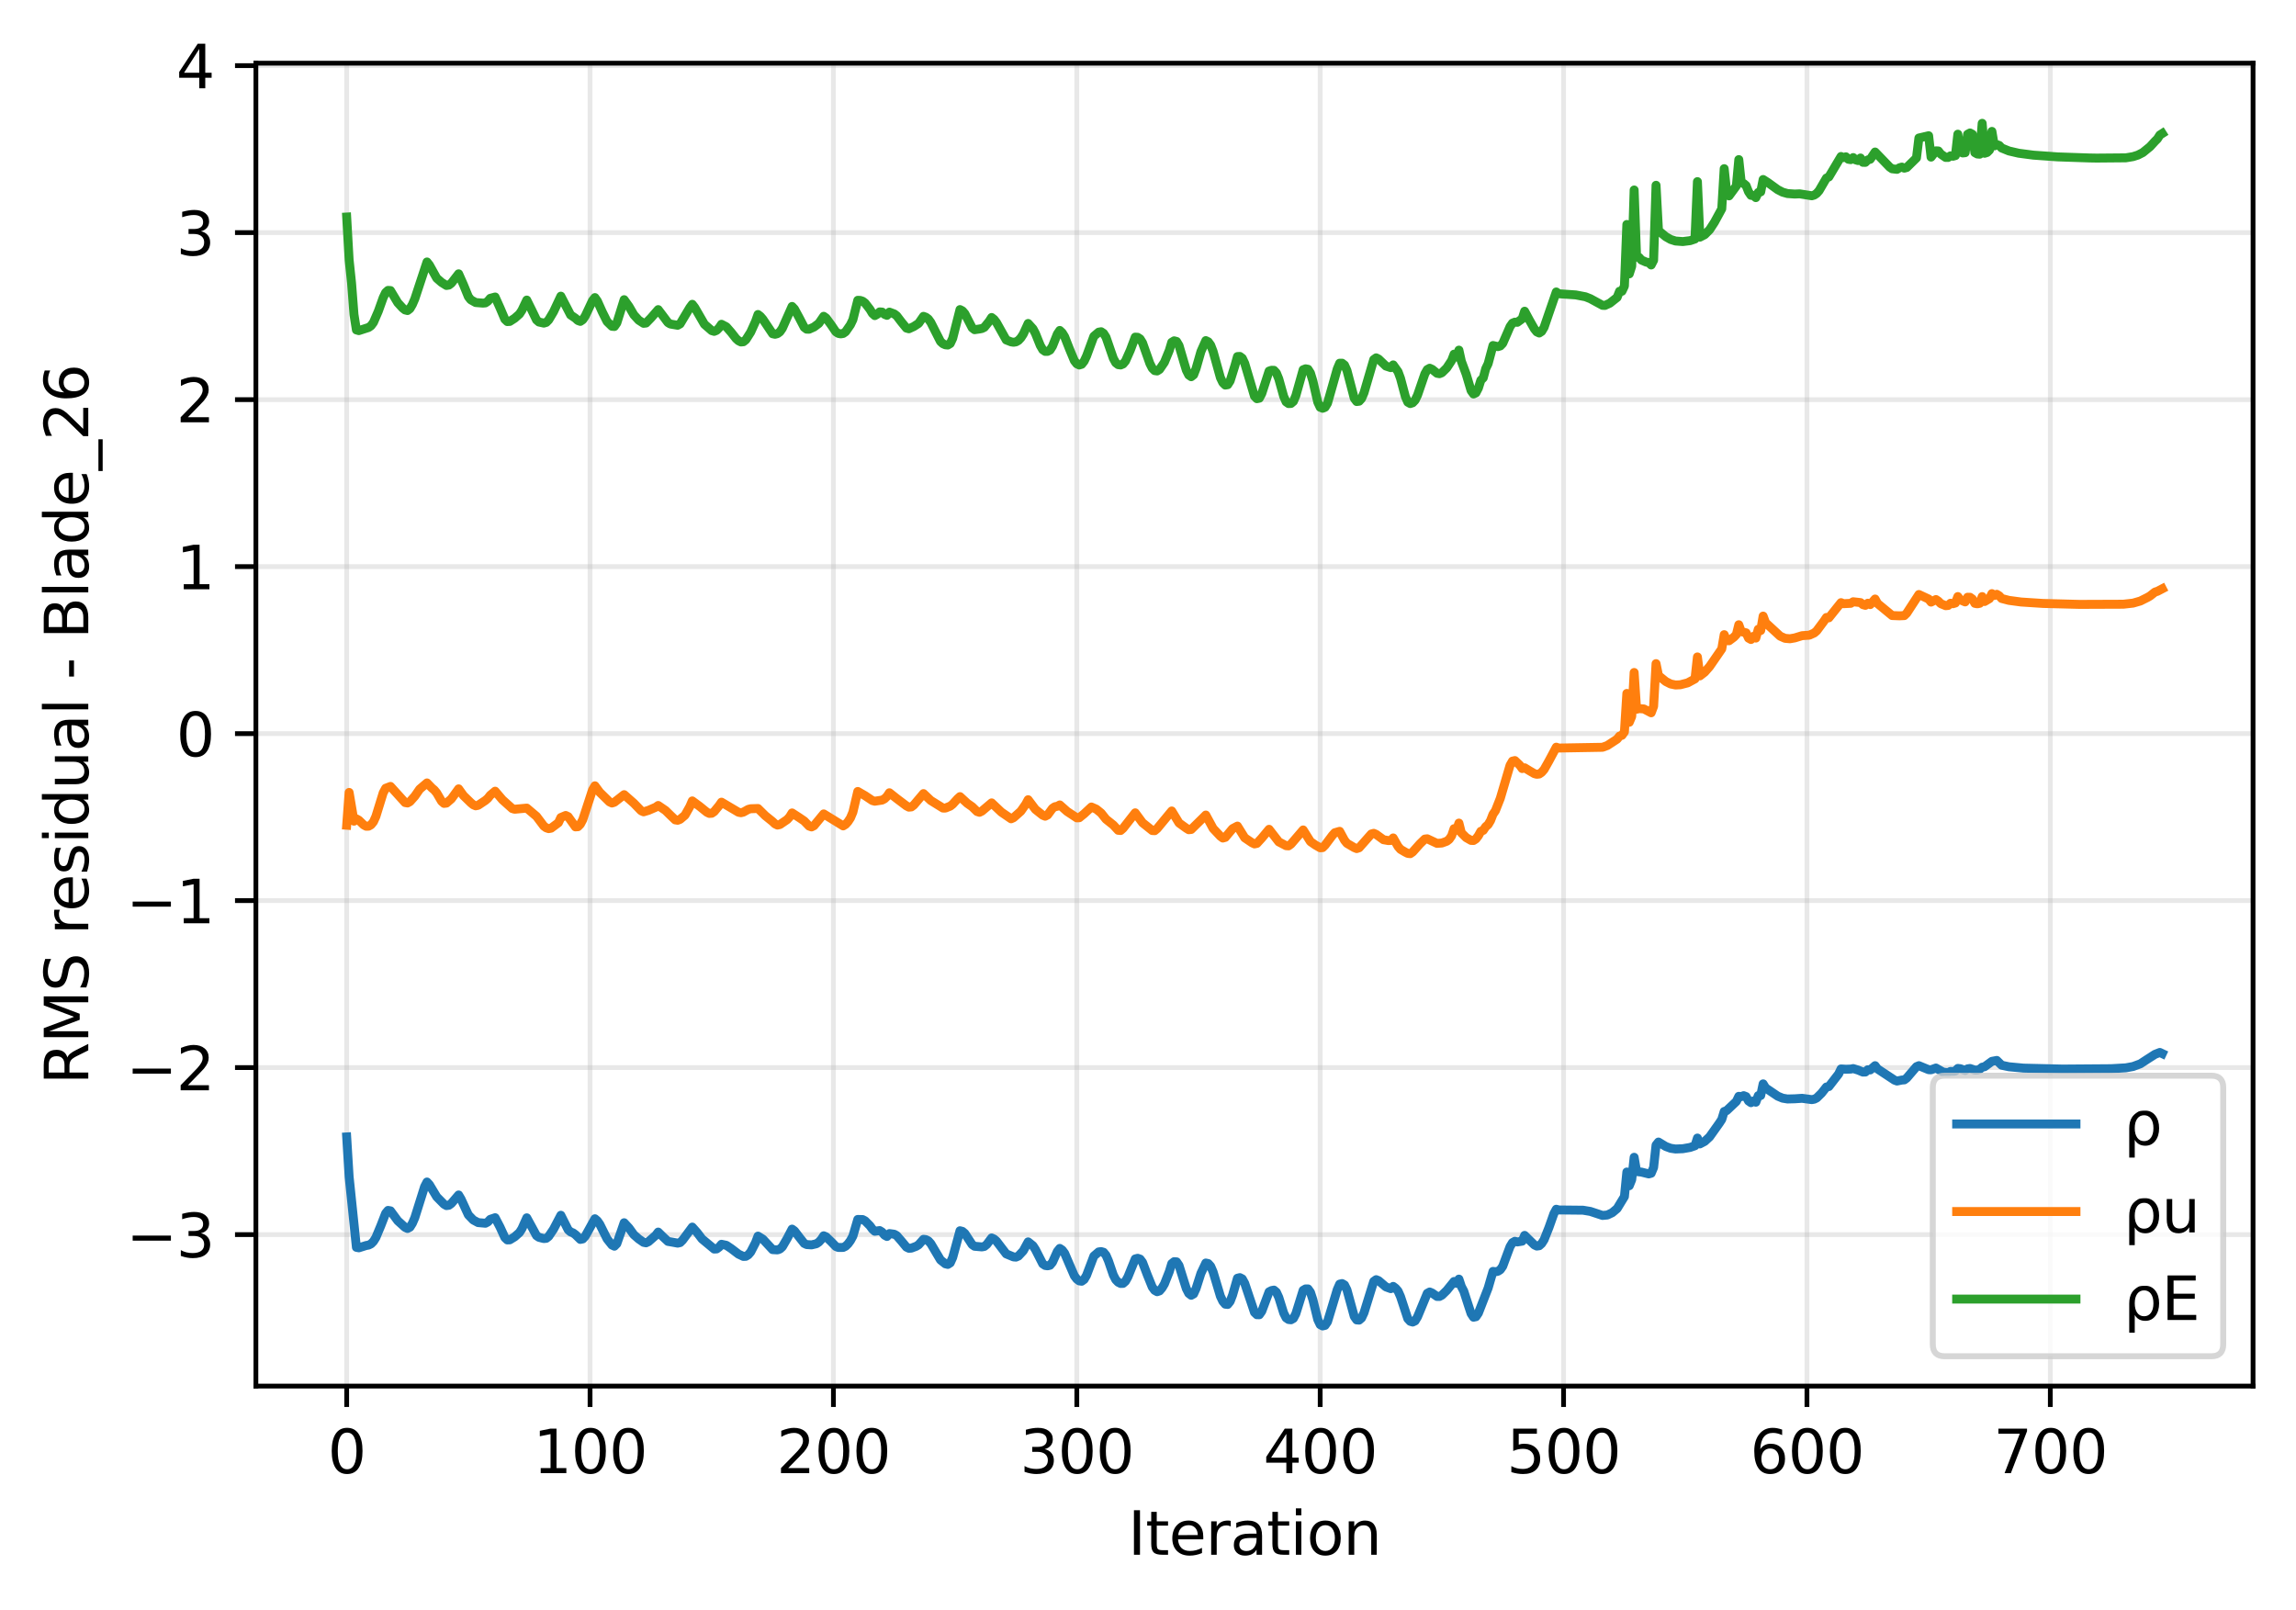 <?xml version="1.0" encoding="utf-8" standalone="no"?>
<!DOCTYPE svg PUBLIC "-//W3C//DTD SVG 1.1//EN"
  "http://www.w3.org/Graphics/SVG/1.1/DTD/svg11.dtd">
<svg xmlns:xlink="http://www.w3.org/1999/xlink" width="384.898pt" height="269.909pt" viewBox="0 0 384.898 269.909" xmlns="http://www.w3.org/2000/svg" version="1.1">
 <defs>
  <style type="text/css">*{stroke-linejoin: round; stroke-linecap: butt}</style>
 </defs>
 <g id="figure_1">
  <g id="patch_1">
   <path d="M 0 269.909 
L 384.898 269.909 
L 384.898 0 
L 0 0 
z
" style="fill: #ffffff"/>
  </g>
  <g id="axes_1">
   <g id="patch_2">
    <path d="M 42.898 232.353 
L 377.698 232.353 
L 377.698 10.593 
L 42.898 10.593 
z
" style="fill: #ffffff"/>
   </g>
   <g id="matplotlib.axis_1">
    <g id="xtick_1">
     <g id="line2d_1">
      <path d="M 58.117 232.353 
L 58.117 10.593 
" clip-path="url(#p8309061ed8)" style="fill: none; stroke: #b0b0b0; stroke-opacity: 0.3; stroke-width: 0.8; stroke-linecap: square"/>
     </g>
     <g id="line2d_2">
      <defs>
       <path id="m704b08dd67" d="M 0 0 
L 0 3.5 
" style="stroke: #000000; stroke-width: 0.8"/>
      </defs>
      <g>
       <use xlink:href="#m704b08dd67" x="58.117" y="232.353" style="stroke: #000000; stroke-width: 0.8"/>
      </g>
     </g>
     <g id="text_1">
      <!-- 0 -->
      <g transform="translate(54.935 246.952) scale(0.1 -0.1)">
       <defs>
        <path id="DejaVuSans-30" d="M 2034 4250 
Q 1547 4250 1301 3770 
Q 1056 3291 1056 2328 
Q 1056 1369 1301 889 
Q 1547 409 2034 409 
Q 2525 409 2770 889 
Q 3016 1369 3016 2328 
Q 3016 3291 2770 3770 
Q 2525 4250 2034 4250 
z
M 2034 4750 
Q 2819 4750 3233 4129 
Q 3647 3509 3647 2328 
Q 3647 1150 3233 529 
Q 2819 -91 2034 -91 
Q 1250 -91 836 529 
Q 422 1150 422 2328 
Q 422 3509 836 4129 
Q 1250 4750 2034 4750 
z
" transform="scale(0.016)"/>
       </defs>
       <use xlink:href="#DejaVuSans-30"/>
      </g>
     </g>
    </g>
    <g id="xtick_2">
     <g id="line2d_3">
      <path d="M 98.916 232.353 
L 98.916 10.593 
" clip-path="url(#p8309061ed8)" style="fill: none; stroke: #b0b0b0; stroke-opacity: 0.3; stroke-width: 0.8; stroke-linecap: square"/>
     </g>
     <g id="line2d_4">
      <g>
       <use xlink:href="#m704b08dd67" x="98.916" y="232.353" style="stroke: #000000; stroke-width: 0.8"/>
      </g>
     </g>
     <g id="text_2">
      <!-- 100 -->
      <g transform="translate(89.372 246.952) scale(0.1 -0.1)">
       <defs>
        <path id="DejaVuSans-31" d="M 794 531 
L 1825 531 
L 1825 4091 
L 703 3866 
L 703 4441 
L 1819 4666 
L 2450 4666 
L 2450 531 
L 3481 531 
L 3481 0 
L 794 0 
L 794 531 
z
" transform="scale(0.016)"/>
       </defs>
       <use xlink:href="#DejaVuSans-31"/>
       <use xlink:href="#DejaVuSans-30" transform="translate(63.623 0)"/>
       <use xlink:href="#DejaVuSans-30" transform="translate(127.246 0)"/>
      </g>
     </g>
    </g>
    <g id="xtick_3">
     <g id="line2d_5">
      <path d="M 139.715 232.353 
L 139.715 10.593 
" clip-path="url(#p8309061ed8)" style="fill: none; stroke: #b0b0b0; stroke-opacity: 0.3; stroke-width: 0.8; stroke-linecap: square"/>
     </g>
     <g id="line2d_6">
      <g>
       <use xlink:href="#m704b08dd67" x="139.715" y="232.353" style="stroke: #000000; stroke-width: 0.8"/>
      </g>
     </g>
     <g id="text_3">
      <!-- 200 -->
      <g transform="translate(130.172 246.952) scale(0.1 -0.1)">
       <defs>
        <path id="DejaVuSans-32" d="M 1228 531 
L 3431 531 
L 3431 0 
L 469 0 
L 469 531 
Q 828 903 1448 1529 
Q 2069 2156 2228 2338 
Q 2531 2678 2651 2914 
Q 2772 3150 2772 3378 
Q 2772 3750 2511 3984 
Q 2250 4219 1831 4219 
Q 1534 4219 1204 4116 
Q 875 4013 500 3803 
L 500 4441 
Q 881 4594 1212 4672 
Q 1544 4750 1819 4750 
Q 2544 4750 2975 4387 
Q 3406 4025 3406 3419 
Q 3406 3131 3298 2873 
Q 3191 2616 2906 2266 
Q 2828 2175 2409 1742 
Q 1991 1309 1228 531 
z
" transform="scale(0.016)"/>
       </defs>
       <use xlink:href="#DejaVuSans-32"/>
       <use xlink:href="#DejaVuSans-30" transform="translate(63.623 0)"/>
       <use xlink:href="#DejaVuSans-30" transform="translate(127.246 0)"/>
      </g>
     </g>
    </g>
    <g id="xtick_4">
     <g id="line2d_7">
      <path d="M 180.515 232.353 
L 180.515 10.593 
" clip-path="url(#p8309061ed8)" style="fill: none; stroke: #b0b0b0; stroke-opacity: 0.3; stroke-width: 0.8; stroke-linecap: square"/>
     </g>
     <g id="line2d_8">
      <g>
       <use xlink:href="#m704b08dd67" x="180.515" y="232.353" style="stroke: #000000; stroke-width: 0.8"/>
      </g>
     </g>
     <g id="text_4">
      <!-- 300 -->
      <g transform="translate(170.971 246.952) scale(0.1 -0.1)">
       <defs>
        <path id="DejaVuSans-33" d="M 2597 2516 
Q 3050 2419 3304 2112 
Q 3559 1806 3559 1356 
Q 3559 666 3084 287 
Q 2609 -91 1734 -91 
Q 1441 -91 1130 -33 
Q 819 25 488 141 
L 488 750 
Q 750 597 1062 519 
Q 1375 441 1716 441 
Q 2309 441 2620 675 
Q 2931 909 2931 1356 
Q 2931 1769 2642 2001 
Q 2353 2234 1838 2234 
L 1294 2234 
L 1294 2753 
L 1863 2753 
Q 2328 2753 2575 2939 
Q 2822 3125 2822 3475 
Q 2822 3834 2567 4026 
Q 2313 4219 1838 4219 
Q 1578 4219 1281 4162 
Q 984 4106 628 3988 
L 628 4550 
Q 988 4650 1302 4700 
Q 1616 4750 1894 4750 
Q 2613 4750 3031 4423 
Q 3450 4097 3450 3541 
Q 3450 3153 3228 2886 
Q 3006 2619 2597 2516 
z
" transform="scale(0.016)"/>
       </defs>
       <use xlink:href="#DejaVuSans-33"/>
       <use xlink:href="#DejaVuSans-30" transform="translate(63.623 0)"/>
       <use xlink:href="#DejaVuSans-30" transform="translate(127.246 0)"/>
      </g>
     </g>
    </g>
    <g id="xtick_5">
     <g id="line2d_9">
      <path d="M 221.314 232.353 
L 221.314 10.593 
" clip-path="url(#p8309061ed8)" style="fill: none; stroke: #b0b0b0; stroke-opacity: 0.3; stroke-width: 0.8; stroke-linecap: square"/>
     </g>
     <g id="line2d_10">
      <g>
       <use xlink:href="#m704b08dd67" x="221.314" y="232.353" style="stroke: #000000; stroke-width: 0.8"/>
      </g>
     </g>
     <g id="text_5">
      <!-- 400 -->
      <g transform="translate(211.771 246.952) scale(0.1 -0.1)">
       <defs>
        <path id="DejaVuSans-34" d="M 2419 4116 
L 825 1625 
L 2419 1625 
L 2419 4116 
z
M 2253 4666 
L 3047 4666 
L 3047 1625 
L 3713 1625 
L 3713 1100 
L 3047 1100 
L 3047 0 
L 2419 0 
L 2419 1100 
L 313 1100 
L 313 1709 
L 2253 4666 
z
" transform="scale(0.016)"/>
       </defs>
       <use xlink:href="#DejaVuSans-34"/>
       <use xlink:href="#DejaVuSans-30" transform="translate(63.623 0)"/>
       <use xlink:href="#DejaVuSans-30" transform="translate(127.246 0)"/>
      </g>
     </g>
    </g>
    <g id="xtick_6">
     <g id="line2d_11">
      <path d="M 262.114 232.353 
L 262.114 10.593 
" clip-path="url(#p8309061ed8)" style="fill: none; stroke: #b0b0b0; stroke-opacity: 0.3; stroke-width: 0.8; stroke-linecap: square"/>
     </g>
     <g id="line2d_12">
      <g>
       <use xlink:href="#m704b08dd67" x="262.114" y="232.353" style="stroke: #000000; stroke-width: 0.8"/>
      </g>
     </g>
     <g id="text_6">
      <!-- 500 -->
      <g transform="translate(252.57 246.952) scale(0.1 -0.1)">
       <defs>
        <path id="DejaVuSans-35" d="M 691 4666 
L 3169 4666 
L 3169 4134 
L 1269 4134 
L 1269 2991 
Q 1406 3038 1543 3061 
Q 1681 3084 1819 3084 
Q 2600 3084 3056 2656 
Q 3513 2228 3513 1497 
Q 3513 744 3044 326 
Q 2575 -91 1722 -91 
Q 1428 -91 1123 -41 
Q 819 9 494 109 
L 494 744 
Q 775 591 1075 516 
Q 1375 441 1709 441 
Q 2250 441 2565 725 
Q 2881 1009 2881 1497 
Q 2881 1984 2565 2268 
Q 2250 2553 1709 2553 
Q 1456 2553 1204 2497 
Q 953 2441 691 2322 
L 691 4666 
z
" transform="scale(0.016)"/>
       </defs>
       <use xlink:href="#DejaVuSans-35"/>
       <use xlink:href="#DejaVuSans-30" transform="translate(63.623 0)"/>
       <use xlink:href="#DejaVuSans-30" transform="translate(127.246 0)"/>
      </g>
     </g>
    </g>
    <g id="xtick_7">
     <g id="line2d_13">
      <path d="M 302.913 232.353 
L 302.913 10.593 
" clip-path="url(#p8309061ed8)" style="fill: none; stroke: #b0b0b0; stroke-opacity: 0.3; stroke-width: 0.8; stroke-linecap: square"/>
     </g>
     <g id="line2d_14">
      <g>
       <use xlink:href="#m704b08dd67" x="302.913" y="232.353" style="stroke: #000000; stroke-width: 0.8"/>
      </g>
     </g>
     <g id="text_7">
      <!-- 600 -->
      <g transform="translate(293.369 246.952) scale(0.1 -0.1)">
       <defs>
        <path id="DejaVuSans-36" d="M 2113 2584 
Q 1688 2584 1439 2293 
Q 1191 2003 1191 1497 
Q 1191 994 1439 701 
Q 1688 409 2113 409 
Q 2538 409 2786 701 
Q 3034 994 3034 1497 
Q 3034 2003 2786 2293 
Q 2538 2584 2113 2584 
z
M 3366 4563 
L 3366 3988 
Q 3128 4100 2886 4159 
Q 2644 4219 2406 4219 
Q 1781 4219 1451 3797 
Q 1122 3375 1075 2522 
Q 1259 2794 1537 2939 
Q 1816 3084 2150 3084 
Q 2853 3084 3261 2657 
Q 3669 2231 3669 1497 
Q 3669 778 3244 343 
Q 2819 -91 2113 -91 
Q 1303 -91 875 529 
Q 447 1150 447 2328 
Q 447 3434 972 4092 
Q 1497 4750 2381 4750 
Q 2619 4750 2861 4703 
Q 3103 4656 3366 4563 
z
" transform="scale(0.016)"/>
       </defs>
       <use xlink:href="#DejaVuSans-36"/>
       <use xlink:href="#DejaVuSans-30" transform="translate(63.623 0)"/>
       <use xlink:href="#DejaVuSans-30" transform="translate(127.246 0)"/>
      </g>
     </g>
    </g>
    <g id="xtick_8">
     <g id="line2d_15">
      <path d="M 343.713 232.353 
L 343.713 10.593 
" clip-path="url(#p8309061ed8)" style="fill: none; stroke: #b0b0b0; stroke-opacity: 0.3; stroke-width: 0.8; stroke-linecap: square"/>
     </g>
     <g id="line2d_16">
      <g>
       <use xlink:href="#m704b08dd67" x="343.713" y="232.353" style="stroke: #000000; stroke-width: 0.8"/>
      </g>
     </g>
     <g id="text_8">
      <!-- 700 -->
      <g transform="translate(334.169 246.952) scale(0.1 -0.1)">
       <defs>
        <path id="DejaVuSans-37" d="M 525 4666 
L 3525 4666 
L 3525 4397 
L 1831 0 
L 1172 0 
L 2766 4134 
L 525 4134 
L 525 4666 
z
" transform="scale(0.016)"/>
       </defs>
       <use xlink:href="#DejaVuSans-37"/>
       <use xlink:href="#DejaVuSans-30" transform="translate(63.623 0)"/>
       <use xlink:href="#DejaVuSans-30" transform="translate(127.246 0)"/>
      </g>
     </g>
    </g>
    <g id="text_9">
     <!-- Iteration -->
     <g transform="translate(189.09 260.63) scale(0.1 -0.1)">
      <defs>
       <path id="DejaVuSans-49" d="M 628 4666 
L 1259 4666 
L 1259 0 
L 628 0 
L 628 4666 
z
" transform="scale(0.016)"/>
       <path id="DejaVuSans-74" d="M 1172 4494 
L 1172 3500 
L 2356 3500 
L 2356 3053 
L 1172 3053 
L 1172 1153 
Q 1172 725 1289 603 
Q 1406 481 1766 481 
L 2356 481 
L 2356 0 
L 1766 0 
Q 1100 0 847 248 
Q 594 497 594 1153 
L 594 3053 
L 172 3053 
L 172 3500 
L 594 3500 
L 594 4494 
L 1172 4494 
z
" transform="scale(0.016)"/>
       <path id="DejaVuSans-65" d="M 3597 1894 
L 3597 1613 
L 953 1613 
Q 991 1019 1311 708 
Q 1631 397 2203 397 
Q 2534 397 2845 478 
Q 3156 559 3463 722 
L 3463 178 
Q 3153 47 2828 -22 
Q 2503 -91 2169 -91 
Q 1331 -91 842 396 
Q 353 884 353 1716 
Q 353 2575 817 3079 
Q 1281 3584 2069 3584 
Q 2775 3584 3186 3129 
Q 3597 2675 3597 1894 
z
M 3022 2063 
Q 3016 2534 2758 2815 
Q 2500 3097 2075 3097 
Q 1594 3097 1305 2825 
Q 1016 2553 972 2059 
L 3022 2063 
z
" transform="scale(0.016)"/>
       <path id="DejaVuSans-72" d="M 2631 2963 
Q 2534 3019 2420 3045 
Q 2306 3072 2169 3072 
Q 1681 3072 1420 2755 
Q 1159 2438 1159 1844 
L 1159 0 
L 581 0 
L 581 3500 
L 1159 3500 
L 1159 2956 
Q 1341 3275 1631 3429 
Q 1922 3584 2338 3584 
Q 2397 3584 2469 3576 
Q 2541 3569 2628 3553 
L 2631 2963 
z
" transform="scale(0.016)"/>
       <path id="DejaVuSans-61" d="M 2194 1759 
Q 1497 1759 1228 1600 
Q 959 1441 959 1056 
Q 959 750 1161 570 
Q 1363 391 1709 391 
Q 2188 391 2477 730 
Q 2766 1069 2766 1631 
L 2766 1759 
L 2194 1759 
z
M 3341 1997 
L 3341 0 
L 2766 0 
L 2766 531 
Q 2569 213 2275 61 
Q 1981 -91 1556 -91 
Q 1019 -91 701 211 
Q 384 513 384 1019 
Q 384 1609 779 1909 
Q 1175 2209 1959 2209 
L 2766 2209 
L 2766 2266 
Q 2766 2663 2505 2880 
Q 2244 3097 1772 3097 
Q 1472 3097 1187 3025 
Q 903 2953 641 2809 
L 641 3341 
Q 956 3463 1253 3523 
Q 1550 3584 1831 3584 
Q 2591 3584 2966 3190 
Q 3341 2797 3341 1997 
z
" transform="scale(0.016)"/>
       <path id="DejaVuSans-69" d="M 603 3500 
L 1178 3500 
L 1178 0 
L 603 0 
L 603 3500 
z
M 603 4863 
L 1178 4863 
L 1178 4134 
L 603 4134 
L 603 4863 
z
" transform="scale(0.016)"/>
       <path id="DejaVuSans-6f" d="M 1959 3097 
Q 1497 3097 1228 2736 
Q 959 2375 959 1747 
Q 959 1119 1226 758 
Q 1494 397 1959 397 
Q 2419 397 2687 759 
Q 2956 1122 2956 1747 
Q 2956 2369 2687 2733 
Q 2419 3097 1959 3097 
z
M 1959 3584 
Q 2709 3584 3137 3096 
Q 3566 2609 3566 1747 
Q 3566 888 3137 398 
Q 2709 -91 1959 -91 
Q 1206 -91 779 398 
Q 353 888 353 1747 
Q 353 2609 779 3096 
Q 1206 3584 1959 3584 
z
" transform="scale(0.016)"/>
       <path id="DejaVuSans-6e" d="M 3513 2113 
L 3513 0 
L 2938 0 
L 2938 2094 
Q 2938 2591 2744 2837 
Q 2550 3084 2163 3084 
Q 1697 3084 1428 2787 
Q 1159 2491 1159 1978 
L 1159 0 
L 581 0 
L 581 3500 
L 1159 3500 
L 1159 2956 
Q 1366 3272 1645 3428 
Q 1925 3584 2291 3584 
Q 2894 3584 3203 3211 
Q 3513 2838 3513 2113 
z
" transform="scale(0.016)"/>
      </defs>
      <use xlink:href="#DejaVuSans-49"/>
      <use xlink:href="#DejaVuSans-74" transform="translate(29.492 0)"/>
      <use xlink:href="#DejaVuSans-65" transform="translate(68.701 0)"/>
      <use xlink:href="#DejaVuSans-72" transform="translate(130.225 0)"/>
      <use xlink:href="#DejaVuSans-61" transform="translate(171.338 0)"/>
      <use xlink:href="#DejaVuSans-74" transform="translate(232.617 0)"/>
      <use xlink:href="#DejaVuSans-69" transform="translate(271.826 0)"/>
      <use xlink:href="#DejaVuSans-6f" transform="translate(299.609 0)"/>
      <use xlink:href="#DejaVuSans-6e" transform="translate(360.791 0)"/>
     </g>
    </g>
   </g>
   <g id="matplotlib.axis_2">
    <g id="ytick_1">
     <g id="line2d_17">
      <path d="M 42.898 206.962 
L 377.698 206.962 
" clip-path="url(#p8309061ed8)" style="fill: none; stroke: #b0b0b0; stroke-opacity: 0.3; stroke-width: 0.8; stroke-linecap: square"/>
     </g>
     <g id="line2d_18">
      <defs>
       <path id="m28fa227959" d="M 0 0 
L -3.5 0 
" style="stroke: #000000; stroke-width: 0.8"/>
      </defs>
      <g>
       <use xlink:href="#m28fa227959" x="42.898" y="206.962" style="stroke: #000000; stroke-width: 0.8"/>
      </g>
     </g>
     <g id="text_10">
      <!-- −3 -->
      <g transform="translate(21.156 210.761) scale(0.1 -0.1)">
       <defs>
        <path id="DejaVuSans-2212" d="M 678 2272 
L 4684 2272 
L 4684 1741 
L 678 1741 
L 678 2272 
z
" transform="scale(0.016)"/>
       </defs>
       <use xlink:href="#DejaVuSans-2212"/>
       <use xlink:href="#DejaVuSans-33" transform="translate(83.789 0)"/>
      </g>
     </g>
    </g>
    <g id="ytick_2">
     <g id="line2d_19">
      <path d="M 42.898 178.967 
L 377.698 178.967 
" clip-path="url(#p8309061ed8)" style="fill: none; stroke: #b0b0b0; stroke-opacity: 0.3; stroke-width: 0.8; stroke-linecap: square"/>
     </g>
     <g id="line2d_20">
      <g>
       <use xlink:href="#m28fa227959" x="42.898" y="178.967" style="stroke: #000000; stroke-width: 0.8"/>
      </g>
     </g>
     <g id="text_11">
      <!-- −2 -->
      <g transform="translate(21.156 182.766) scale(0.1 -0.1)">
       <use xlink:href="#DejaVuSans-2212"/>
       <use xlink:href="#DejaVuSans-32" transform="translate(83.789 0)"/>
      </g>
     </g>
    </g>
    <g id="ytick_3">
     <g id="line2d_21">
      <path d="M 42.898 150.972 
L 377.698 150.972 
" clip-path="url(#p8309061ed8)" style="fill: none; stroke: #b0b0b0; stroke-opacity: 0.3; stroke-width: 0.8; stroke-linecap: square"/>
     </g>
     <g id="line2d_22">
      <g>
       <use xlink:href="#m28fa227959" x="42.898" y="150.972" style="stroke: #000000; stroke-width: 0.8"/>
      </g>
     </g>
     <g id="text_12">
      <!-- −1 -->
      <g transform="translate(21.156 154.772) scale(0.1 -0.1)">
       <use xlink:href="#DejaVuSans-2212"/>
       <use xlink:href="#DejaVuSans-31" transform="translate(83.789 0)"/>
      </g>
     </g>
    </g>
    <g id="ytick_4">
     <g id="line2d_23">
      <path d="M 42.898 122.978 
L 377.698 122.978 
" clip-path="url(#p8309061ed8)" style="fill: none; stroke: #b0b0b0; stroke-opacity: 0.3; stroke-width: 0.8; stroke-linecap: square"/>
     </g>
     <g id="line2d_24">
      <g>
       <use xlink:href="#m28fa227959" x="42.898" y="122.978" style="stroke: #000000; stroke-width: 0.8"/>
      </g>
     </g>
     <g id="text_13">
      <!-- 0 -->
      <g transform="translate(29.536 126.777) scale(0.1 -0.1)">
       <use xlink:href="#DejaVuSans-30"/>
      </g>
     </g>
    </g>
    <g id="ytick_5">
     <g id="line2d_25">
      <path d="M 42.898 94.983 
L 377.698 94.983 
" clip-path="url(#p8309061ed8)" style="fill: none; stroke: #b0b0b0; stroke-opacity: 0.3; stroke-width: 0.8; stroke-linecap: square"/>
     </g>
     <g id="line2d_26">
      <g>
       <use xlink:href="#m28fa227959" x="42.898" y="94.983" style="stroke: #000000; stroke-width: 0.8"/>
      </g>
     </g>
     <g id="text_14">
      <!-- 1 -->
      <g transform="translate(29.536 98.782) scale(0.1 -0.1)">
       <use xlink:href="#DejaVuSans-31"/>
      </g>
     </g>
    </g>
    <g id="ytick_6">
     <g id="line2d_27">
      <path d="M 42.898 66.989 
L 377.698 66.989 
" clip-path="url(#p8309061ed8)" style="fill: none; stroke: #b0b0b0; stroke-opacity: 0.3; stroke-width: 0.8; stroke-linecap: square"/>
     </g>
     <g id="line2d_28">
      <g>
       <use xlink:href="#m28fa227959" x="42.898" y="66.989" style="stroke: #000000; stroke-width: 0.8"/>
      </g>
     </g>
     <g id="text_15">
      <!-- 2 -->
      <g transform="translate(29.536 70.788) scale(0.1 -0.1)">
       <use xlink:href="#DejaVuSans-32"/>
      </g>
     </g>
    </g>
    <g id="ytick_7">
     <g id="line2d_29">
      <path d="M 42.898 38.994 
L 377.698 38.994 
" clip-path="url(#p8309061ed8)" style="fill: none; stroke: #b0b0b0; stroke-opacity: 0.3; stroke-width: 0.8; stroke-linecap: square"/>
     </g>
     <g id="line2d_30">
      <g>
       <use xlink:href="#m28fa227959" x="42.898" y="38.994" style="stroke: #000000; stroke-width: 0.8"/>
      </g>
     </g>
     <g id="text_16">
      <!-- 3 -->
      <g transform="translate(29.536 42.793) scale(0.1 -0.1)">
       <use xlink:href="#DejaVuSans-33"/>
      </g>
     </g>
    </g>
    <g id="ytick_8">
     <g id="line2d_31">
      <path d="M 42.898 10.999 
L 377.698 10.999 
" clip-path="url(#p8309061ed8)" style="fill: none; stroke: #b0b0b0; stroke-opacity: 0.3; stroke-width: 0.8; stroke-linecap: square"/>
     </g>
     <g id="line2d_32">
      <g>
       <use xlink:href="#m28fa227959" x="42.898" y="10.999" style="stroke: #000000; stroke-width: 0.8"/>
      </g>
     </g>
     <g id="text_17">
      <!-- 4 -->
      <g transform="translate(29.536 14.798) scale(0.1 -0.1)">
       <use xlink:href="#DejaVuSans-34"/>
      </g>
     </g>
    </g>
    <g id="text_18">
     <!-- RMS residual - Blade_26 -->
     <g transform="translate(14.798 181.813) rotate(-90) scale(0.1 -0.1)">
      <defs>
       <path id="DejaVuSans-52" d="M 2841 2188 
Q 3044 2119 3236 1894 
Q 3428 1669 3622 1275 
L 4263 0 
L 3584 0 
L 2988 1197 
Q 2756 1666 2539 1819 
Q 2322 1972 1947 1972 
L 1259 1972 
L 1259 0 
L 628 0 
L 628 4666 
L 2053 4666 
Q 2853 4666 3247 4331 
Q 3641 3997 3641 3322 
Q 3641 2881 3436 2590 
Q 3231 2300 2841 2188 
z
M 1259 4147 
L 1259 2491 
L 2053 2491 
Q 2509 2491 2742 2702 
Q 2975 2913 2975 3322 
Q 2975 3731 2742 3939 
Q 2509 4147 2053 4147 
L 1259 4147 
z
" transform="scale(0.016)"/>
       <path id="DejaVuSans-4d" d="M 628 4666 
L 1569 4666 
L 2759 1491 
L 3956 4666 
L 4897 4666 
L 4897 0 
L 4281 0 
L 4281 4097 
L 3078 897 
L 2444 897 
L 1241 4097 
L 1241 0 
L 628 0 
L 628 4666 
z
" transform="scale(0.016)"/>
       <path id="DejaVuSans-53" d="M 3425 4513 
L 3425 3897 
Q 3066 4069 2747 4153 
Q 2428 4238 2131 4238 
Q 1616 4238 1336 4038 
Q 1056 3838 1056 3469 
Q 1056 3159 1242 3001 
Q 1428 2844 1947 2747 
L 2328 2669 
Q 3034 2534 3370 2195 
Q 3706 1856 3706 1288 
Q 3706 609 3251 259 
Q 2797 -91 1919 -91 
Q 1588 -91 1214 -16 
Q 841 59 441 206 
L 441 856 
Q 825 641 1194 531 
Q 1563 422 1919 422 
Q 2459 422 2753 634 
Q 3047 847 3047 1241 
Q 3047 1584 2836 1778 
Q 2625 1972 2144 2069 
L 1759 2144 
Q 1053 2284 737 2584 
Q 422 2884 422 3419 
Q 422 4038 858 4394 
Q 1294 4750 2059 4750 
Q 2388 4750 2728 4690 
Q 3069 4631 3425 4513 
z
" transform="scale(0.016)"/>
       <path id="DejaVuSans-20" transform="scale(0.016)"/>
       <path id="DejaVuSans-73" d="M 2834 3397 
L 2834 2853 
Q 2591 2978 2328 3040 
Q 2066 3103 1784 3103 
Q 1356 3103 1142 2972 
Q 928 2841 928 2578 
Q 928 2378 1081 2264 
Q 1234 2150 1697 2047 
L 1894 2003 
Q 2506 1872 2764 1633 
Q 3022 1394 3022 966 
Q 3022 478 2636 193 
Q 2250 -91 1575 -91 
Q 1294 -91 989 -36 
Q 684 19 347 128 
L 347 722 
Q 666 556 975 473 
Q 1284 391 1588 391 
Q 1994 391 2212 530 
Q 2431 669 2431 922 
Q 2431 1156 2273 1281 
Q 2116 1406 1581 1522 
L 1381 1569 
Q 847 1681 609 1914 
Q 372 2147 372 2553 
Q 372 3047 722 3315 
Q 1072 3584 1716 3584 
Q 2034 3584 2315 3537 
Q 2597 3491 2834 3397 
z
" transform="scale(0.016)"/>
       <path id="DejaVuSans-64" d="M 2906 2969 
L 2906 4863 
L 3481 4863 
L 3481 0 
L 2906 0 
L 2906 525 
Q 2725 213 2448 61 
Q 2172 -91 1784 -91 
Q 1150 -91 751 415 
Q 353 922 353 1747 
Q 353 2572 751 3078 
Q 1150 3584 1784 3584 
Q 2172 3584 2448 3432 
Q 2725 3281 2906 2969 
z
M 947 1747 
Q 947 1113 1208 752 
Q 1469 391 1925 391 
Q 2381 391 2643 752 
Q 2906 1113 2906 1747 
Q 2906 2381 2643 2742 
Q 2381 3103 1925 3103 
Q 1469 3103 1208 2742 
Q 947 2381 947 1747 
z
" transform="scale(0.016)"/>
       <path id="DejaVuSans-75" d="M 544 1381 
L 544 3500 
L 1119 3500 
L 1119 1403 
Q 1119 906 1312 657 
Q 1506 409 1894 409 
Q 2359 409 2629 706 
Q 2900 1003 2900 1516 
L 2900 3500 
L 3475 3500 
L 3475 0 
L 2900 0 
L 2900 538 
Q 2691 219 2414 64 
Q 2138 -91 1772 -91 
Q 1169 -91 856 284 
Q 544 659 544 1381 
z
M 1991 3584 
L 1991 3584 
z
" transform="scale(0.016)"/>
       <path id="DejaVuSans-6c" d="M 603 4863 
L 1178 4863 
L 1178 0 
L 603 0 
L 603 4863 
z
" transform="scale(0.016)"/>
       <path id="DejaVuSans-2d" d="M 313 2009 
L 1997 2009 
L 1997 1497 
L 313 1497 
L 313 2009 
z
" transform="scale(0.016)"/>
       <path id="DejaVuSans-42" d="M 1259 2228 
L 1259 519 
L 2272 519 
Q 2781 519 3026 730 
Q 3272 941 3272 1375 
Q 3272 1813 3026 2020 
Q 2781 2228 2272 2228 
L 1259 2228 
z
M 1259 4147 
L 1259 2741 
L 2194 2741 
Q 2656 2741 2882 2914 
Q 3109 3088 3109 3444 
Q 3109 3797 2882 3972 
Q 2656 4147 2194 4147 
L 1259 4147 
z
M 628 4666 
L 2241 4666 
Q 2963 4666 3353 4366 
Q 3744 4066 3744 3513 
Q 3744 3084 3544 2831 
Q 3344 2578 2956 2516 
Q 3422 2416 3680 2098 
Q 3938 1781 3938 1306 
Q 3938 681 3513 340 
Q 3088 0 2303 0 
L 628 0 
L 628 4666 
z
" transform="scale(0.016)"/>
       <path id="DejaVuSans-5f" d="M 3263 -1063 
L 3263 -1509 
L -63 -1509 
L -63 -1063 
L 3263 -1063 
z
" transform="scale(0.016)"/>
      </defs>
      <use xlink:href="#DejaVuSans-52"/>
      <use xlink:href="#DejaVuSans-4d" transform="translate(69.482 0)"/>
      <use xlink:href="#DejaVuSans-53" transform="translate(155.762 0)"/>
      <use xlink:href="#DejaVuSans-20" transform="translate(219.238 0)"/>
      <use xlink:href="#DejaVuSans-72" transform="translate(251.025 0)"/>
      <use xlink:href="#DejaVuSans-65" transform="translate(289.889 0)"/>
      <use xlink:href="#DejaVuSans-73" transform="translate(351.412 0)"/>
      <use xlink:href="#DejaVuSans-69" transform="translate(403.512 0)"/>
      <use xlink:href="#DejaVuSans-64" transform="translate(431.295 0)"/>
      <use xlink:href="#DejaVuSans-75" transform="translate(494.771 0)"/>
      <use xlink:href="#DejaVuSans-61" transform="translate(558.15 0)"/>
      <use xlink:href="#DejaVuSans-6c" transform="translate(619.43 0)"/>
      <use xlink:href="#DejaVuSans-20" transform="translate(647.213 0)"/>
      <use xlink:href="#DejaVuSans-2d" transform="translate(679 0)"/>
      <use xlink:href="#DejaVuSans-20" transform="translate(715.084 0)"/>
      <use xlink:href="#DejaVuSans-42" transform="translate(746.871 0)"/>
      <use xlink:href="#DejaVuSans-6c" transform="translate(815.475 0)"/>
      <use xlink:href="#DejaVuSans-61" transform="translate(843.258 0)"/>
      <use xlink:href="#DejaVuSans-64" transform="translate(904.537 0)"/>
      <use xlink:href="#DejaVuSans-65" transform="translate(968.014 0)"/>
      <use xlink:href="#DejaVuSans-5f" transform="translate(1029.537 0)"/>
      <use xlink:href="#DejaVuSans-32" transform="translate(1079.537 0)"/>
      <use xlink:href="#DejaVuSans-36" transform="translate(1143.16 0)"/>
     </g>
    </g>
   </g>
   <g id="line2d_33">
    <path d="M 58.117 190.585 
L 58.525 197.252 
L 59.749 209.096 
L 60.157 209.175 
L 61.381 208.788 
L 61.789 208.716 
L 62.197 208.515 
L 62.605 208.105 
L 63.013 207.452 
L 63.829 205.5 
L 64.645 203.396 
L 65.053 202.906 
L 65.461 202.979 
L 66.684 204.644 
L 67.908 205.751 
L 68.316 205.938 
L 68.724 205.718 
L 69.132 205.068 
L 69.54 204.121 
L 71.172 198.934 
L 71.58 198.147 
L 71.988 198.591 
L 73.212 200.628 
L 74.436 201.868 
L 74.844 202.099 
L 75.252 202.042 
L 75.66 201.745 
L 76.884 200.318 
L 77.292 201.006 
L 78.516 203.661 
L 79.332 204.508 
L 80.148 204.948 
L 81.372 205.056 
L 81.78 204.841 
L 82.188 204.404 
L 83.004 204.129 
L 83.82 205.692 
L 84.636 207.469 
L 85.044 207.852 
L 85.452 207.838 
L 86.268 207.341 
L 87.084 206.618 
L 87.492 205.972 
L 88.308 204.148 
L 89.124 205.635 
L 89.94 207.139 
L 90.348 207.418 
L 91.164 207.624 
L 91.572 207.584 
L 91.98 207.264 
L 92.796 206.05 
L 94.02 203.72 
L 95.244 206.154 
L 95.652 206.513 
L 96.06 206.672 
L 96.468 206.971 
L 97.284 207.768 
L 97.692 207.685 
L 98.1 207.242 
L 99.732 204.305 
L 100.14 204.65 
L 100.548 205.234 
L 101.772 207.684 
L 102.588 208.708 
L 102.996 208.904 
L 103.404 208.49 
L 104.22 206.153 
L 104.628 204.972 
L 105.444 205.855 
L 106.26 206.984 
L 107.076 207.697 
L 107.892 208.259 
L 108.3 208.339 
L 108.708 208.149 
L 109.932 207.075 
L 110.34 206.54 
L 111.156 207.34 
L 111.972 208.1 
L 112.788 208.241 
L 113.604 208.393 
L 114.012 208.299 
L 114.42 207.901 
L 116.052 205.703 
L 116.868 206.62 
L 117.684 207.689 
L 119.724 209.383 
L 120.132 209.363 
L 120.54 209.069 
L 120.948 208.584 
L 121.764 208.755 
L 122.58 209.305 
L 123.804 210.236 
L 124.62 210.62 
L 125.028 210.6 
L 125.436 210.354 
L 125.844 209.878 
L 126.66 208.296 
L 127.068 207.217 
L 127.884 207.722 
L 129.516 209.477 
L 130.332 209.525 
L 130.74 209.379 
L 131.148 209.007 
L 131.964 207.606 
L 132.78 206.042 
L 133.188 206.339 
L 134.004 207.408 
L 134.82 208.438 
L 135.228 208.632 
L 136.044 208.684 
L 136.859 208.493 
L 137.267 208.218 
L 137.675 207.774 
L 138.083 207.161 
L 138.491 207.335 
L 139.307 208.119 
L 140.123 208.955 
L 140.531 209.121 
L 141.347 209.111 
L 141.755 208.911 
L 142.163 208.514 
L 142.571 207.959 
L 142.979 207.204 
L 143.795 204.42 
L 144.611 204.439 
L 145.019 204.653 
L 145.835 205.477 
L 146.243 206.036 
L 146.651 206.401 
L 147.467 206.286 
L 147.875 206.538 
L 148.283 207.049 
L 148.691 207.275 
L 149.099 206.789 
L 149.915 206.899 
L 150.323 207.13 
L 151.139 208.071 
L 151.955 209.057 
L 152.363 209.252 
L 152.771 209.229 
L 153.587 208.923 
L 153.995 208.669 
L 154.811 207.749 
L 155.219 207.802 
L 155.627 208.013 
L 156.035 208.467 
L 157.667 211.214 
L 158.483 211.86 
L 158.891 211.959 
L 159.299 211.699 
L 159.707 210.801 
L 160.931 206.315 
L 161.339 206.424 
L 161.747 206.768 
L 162.971 208.639 
L 163.379 208.916 
L 164.603 209.025 
L 165.011 208.945 
L 165.419 208.615 
L 166.235 207.523 
L 166.643 207.706 
L 167.051 208.059 
L 168.683 210.195 
L 169.907 210.703 
L 170.315 210.735 
L 170.723 210.557 
L 171.539 209.681 
L 172.355 208.179 
L 173.171 208.833 
L 173.579 209.465 
L 174.803 211.863 
L 175.211 212.134 
L 175.619 212.195 
L 176.027 212.096 
L 176.435 211.598 
L 177.251 209.781 
L 177.659 209.276 
L 178.067 209.545 
L 178.475 210.09 
L 179.291 211.997 
L 180.107 213.876 
L 180.515 214.413 
L 180.923 214.718 
L 181.331 214.779 
L 181.739 214.485 
L 182.147 213.787 
L 183.371 210.562 
L 184.187 209.862 
L 184.595 209.809 
L 185.003 209.926 
L 185.411 210.424 
L 185.819 211.363 
L 186.635 213.738 
L 187.043 214.525 
L 187.451 214.945 
L 187.859 215.149 
L 188.267 215.139 
L 188.675 214.782 
L 189.083 214.052 
L 190.307 211.039 
L 190.715 210.931 
L 191.123 211.068 
L 191.531 211.609 
L 192.347 213.745 
L 193.163 215.758 
L 193.571 216.307 
L 193.979 216.534 
L 194.387 216.393 
L 194.795 215.914 
L 195.203 215.231 
L 196.019 213.167 
L 196.427 211.824 
L 196.835 211.496 
L 197.243 211.53 
L 197.651 212.135 
L 198.467 214.744 
L 198.875 216.019 
L 199.283 216.816 
L 199.691 217.131 
L 200.099 216.903 
L 200.507 215.999 
L 201.323 213.449 
L 202.139 211.725 
L 202.547 211.817 
L 202.955 212.268 
L 203.363 213.214 
L 204.587 217.293 
L 204.995 218.149 
L 205.403 218.624 
L 205.811 218.671 
L 206.218 218.161 
L 206.626 217.105 
L 207.442 214.276 
L 207.85 214.172 
L 208.258 214.387 
L 208.666 215.135 
L 210.298 219.999 
L 210.706 220.39 
L 211.114 220.393 
L 211.522 219.812 
L 212.746 216.555 
L 213.154 216.343 
L 213.562 216.265 
L 213.97 216.61 
L 214.378 217.499 
L 215.194 220.11 
L 215.602 220.914 
L 216.01 221.192 
L 216.418 221.238 
L 216.826 221.008 
L 217.234 220.221 
L 218.458 216.299 
L 218.866 216.067 
L 219.274 216.067 
L 219.682 216.629 
L 220.09 217.874 
L 220.906 221.207 
L 221.314 222.057 
L 221.722 222.273 
L 222.13 222.177 
L 222.538 221.585 
L 223.354 218.9 
L 224.17 216.189 
L 224.578 215.265 
L 224.986 215.169 
L 225.394 215.401 
L 225.802 216.221 
L 227.026 220.688 
L 227.434 221.263 
L 227.842 221.296 
L 228.25 220.941 
L 228.658 220.068 
L 230.29 214.806 
L 230.698 214.516 
L 231.106 214.683 
L 232.33 215.726 
L 233.146 216.022 
L 233.554 215.645 
L 233.962 215.955 
L 234.37 216.428 
L 234.778 217.349 
L 236.002 221.058 
L 236.41 221.495 
L 236.818 221.62 
L 237.226 221.427 
L 237.634 220.74 
L 239.266 216.802 
L 239.674 216.584 
L 240.082 216.757 
L 240.898 217.328 
L 241.306 217.333 
L 241.714 217.12 
L 242.53 216.324 
L 243.754 214.818 
L 244.162 215.13 
L 244.57 214.424 
L 244.978 215.656 
L 245.386 216.437 
L 246.202 218.96 
L 246.61 220.197 
L 247.018 220.808 
L 247.426 220.722 
L 247.834 220.124 
L 249.466 215.929 
L 250.282 213.127 
L 250.69 213.188 
L 251.098 213.112 
L 251.506 212.856 
L 251.914 212.27 
L 252.73 210.069 
L 253.138 208.982 
L 253.546 208.308 
L 253.954 208.082 
L 254.362 208.192 
L 255.178 208.059 
L 255.586 207.095 
L 257.218 208.688 
L 257.626 208.883 
L 258.034 208.826 
L 258.442 208.459 
L 258.85 207.819 
L 259.666 205.763 
L 260.482 203.461 
L 260.89 202.711 
L 261.298 202.83 
L 265.378 202.872 
L 266.602 203.075 
L 268.642 203.75 
L 269.458 203.675 
L 270.274 203.286 
L 271.09 202.6 
L 272.314 200.589 
L 272.722 196.47 
L 273.13 198.769 
L 273.538 197.76 
L 273.946 194 
L 274.354 196.392 
L 275.17 196.484 
L 276.393 196.789 
L 276.801 196.675 
L 277.209 195.707 
L 277.617 191.96 
L 278.025 191.447 
L 279.249 192.188 
L 280.065 192.488 
L 280.881 192.612 
L 282.105 192.562 
L 283.329 192.347 
L 284.145 192.065 
L 284.553 190.778 
L 284.961 191.76 
L 285.777 191.332 
L 286.593 190.576 
L 288.225 188.282 
L 288.633 187.658 
L 289.041 186.321 
L 289.449 186.177 
L 291.081 184.637 
L 291.489 183.781 
L 291.897 183.834 
L 292.305 183.67 
L 292.713 183.826 
L 293.121 184.562 
L 293.529 184.845 
L 293.937 184.558 
L 294.345 184.767 
L 294.753 183.663 
L 295.161 183.647 
L 295.569 181.693 
L 295.977 182.37 
L 298.017 183.751 
L 298.833 184.09 
L 299.649 184.226 
L 300.873 184.194 
L 302.097 184.114 
L 303.729 184.335 
L 304.137 184.259 
L 304.545 184.057 
L 305.361 183.255 
L 306.177 182.219 
L 306.585 182.146 
L 308.217 180.041 
L 308.625 179.192 
L 309.441 179.242 
L 310.257 179.216 
L 310.665 179.13 
L 311.481 179.379 
L 312.297 179.717 
L 312.705 179.709 
L 313.113 179.324 
L 313.521 179.356 
L 314.337 178.644 
L 314.745 179.186 
L 317.601 181.072 
L 318.009 181.219 
L 318.825 181.052 
L 319.233 181.023 
L 319.641 180.722 
L 321.273 178.813 
L 321.681 178.643 
L 323.313 179.316 
L 323.721 179.333 
L 324.537 179.037 
L 325.761 179.733 
L 326.577 179.814 
L 326.985 179.606 
L 327.393 179.633 
L 327.801 179.521 
L 328.209 179.107 
L 328.617 179.151 
L 329.433 179.443 
L 329.841 179.177 
L 330.249 179.114 
L 331.065 179.383 
L 331.473 179.374 
L 331.881 179.234 
L 332.289 178.899 
L 332.697 178.814 
L 333.921 177.918 
L 334.737 177.764 
L 335.553 178.565 
L 336.777 178.825 
L 339.225 179.054 
L 345.752 179.211 
L 353.912 179.149 
L 356.36 179.006 
L 357.584 178.781 
L 358.808 178.329 
L 360.032 177.528 
L 361.256 176.744 
L 362.072 176.425 
L 362.48 176.619 
L 362.48 176.619 
" clip-path="url(#p8309061ed8)" style="fill: none; stroke: #1f77b4; stroke-width: 1.5; stroke-linecap: square"/>
   </g>
   <g id="line2d_34">
    <path d="M 58.117 138.334 
L 58.525 132.838 
L 59.341 137.656 
L 59.749 137.271 
L 60.157 137.497 
L 60.973 138.285 
L 61.381 138.505 
L 61.789 138.494 
L 62.197 138.265 
L 62.605 137.763 
L 63.013 136.861 
L 64.237 132.904 
L 64.645 132.144 
L 65.461 131.831 
L 67.908 134.535 
L 68.316 134.607 
L 68.724 134.38 
L 69.54 133.464 
L 70.356 132.287 
L 71.58 131.245 
L 72.396 132.09 
L 72.804 132.431 
L 73.212 132.924 
L 74.028 134.321 
L 74.436 134.675 
L 74.844 134.625 
L 75.66 133.921 
L 76.884 132.239 
L 77.7 133.375 
L 78.924 134.565 
L 79.332 134.905 
L 79.74 135.081 
L 80.148 134.997 
L 81.372 134.181 
L 81.78 133.827 
L 82.188 133.311 
L 83.004 132.631 
L 84.228 134.069 
L 85.86 135.532 
L 86.268 135.657 
L 88.308 135.466 
L 89.94 136.847 
L 91.164 138.475 
L 91.572 138.773 
L 91.98 138.906 
L 92.388 138.828 
L 93.612 137.916 
L 94.02 137.043 
L 94.836 136.7 
L 95.244 136.898 
L 96.468 138.611 
L 96.876 138.584 
L 97.284 138.175 
L 97.692 137.408 
L 98.508 134.92 
L 99.324 132.43 
L 99.732 131.728 
L 100.548 132.83 
L 102.18 134.425 
L 102.588 134.613 
L 102.996 134.483 
L 104.628 133.212 
L 106.26 134.649 
L 107.484 135.911 
L 107.892 136.09 
L 108.708 135.844 
L 109.932 135.316 
L 110.34 135.025 
L 111.564 135.86 
L 112.38 136.662 
L 113.196 137.439 
L 113.604 137.505 
L 114.012 137.346 
L 114.828 136.657 
L 115.644 135.208 
L 116.052 134.262 
L 117.276 135.164 
L 118.5 136.156 
L 118.908 136.355 
L 119.316 136.33 
L 119.724 136.052 
L 120.54 135.062 
L 120.948 134.472 
L 123.804 136.163 
L 124.212 136.239 
L 124.62 136.137 
L 125.436 135.68 
L 125.844 135.573 
L 127.068 135.532 
L 128.292 136.738 
L 129.516 137.725 
L 129.924 138.112 
L 130.332 138.309 
L 130.74 138.223 
L 131.964 137.389 
L 132.372 136.943 
L 132.78 136.277 
L 134.004 137.072 
L 134.82 137.629 
L 135.636 138.477 
L 136.044 138.621 
L 136.451 138.417 
L 137.267 137.429 
L 138.083 136.439 
L 141.347 138.448 
L 141.755 138.194 
L 142.163 137.738 
L 142.571 137.109 
L 142.979 136.138 
L 143.795 132.676 
L 145.019 133.383 
L 146.243 134.202 
L 146.651 134.31 
L 147.875 134.122 
L 148.283 133.903 
L 148.691 133.506 
L 149.099 132.893 
L 150.323 133.864 
L 151.955 135.094 
L 152.363 135.306 
L 152.771 135.267 
L 153.179 134.96 
L 154.811 133.034 
L 156.035 134.192 
L 158.075 135.457 
L 158.483 135.461 
L 159.299 135.132 
L 159.707 134.812 
L 160.523 133.908 
L 160.931 133.541 
L 162.155 134.666 
L 162.971 135.239 
L 163.787 136.034 
L 164.195 136.169 
L 164.603 135.968 
L 166.235 134.592 
L 167.867 136.139 
L 169.499 137.256 
L 169.907 137.074 
L 171.131 135.985 
L 171.947 134.82 
L 172.355 134.06 
L 173.579 135.688 
L 174.803 136.66 
L 175.211 136.824 
L 175.619 136.616 
L 176.435 135.504 
L 176.843 135.232 
L 177.251 135.157 
L 177.659 134.935 
L 178.883 136.021 
L 180.515 137.098 
L 180.923 137.08 
L 181.739 136.423 
L 182.963 135.283 
L 183.779 135.64 
L 184.595 136.302 
L 185.411 137.327 
L 186.635 138.303 
L 187.451 139.185 
L 187.859 139.218 
L 188.267 138.862 
L 190.307 136.257 
L 191.531 137.921 
L 193.163 139.224 
L 193.571 139.248 
L 193.979 138.906 
L 196.427 135.948 
L 197.651 137.959 
L 198.875 138.841 
L 199.283 139.089 
L 199.691 139.044 
L 201.731 137.039 
L 202.139 136.629 
L 203.363 138.881 
L 204.587 140.183 
L 204.995 140.483 
L 205.403 140.372 
L 206.626 138.912 
L 207.442 138.48 
L 208.666 140.448 
L 209.89 141.275 
L 210.298 141.468 
L 210.706 141.384 
L 211.522 140.492 
L 212.746 139.021 
L 214.378 141.127 
L 215.602 141.767 
L 216.01 141.794 
L 216.418 141.5 
L 218.458 139.128 
L 219.682 141.081 
L 220.498 141.647 
L 221.314 142.116 
L 221.722 142.088 
L 222.13 141.683 
L 223.354 140.049 
L 223.762 139.594 
L 224.578 139.359 
L 225.394 140.861 
L 225.802 141.37 
L 227.026 142.089 
L 227.434 142.252 
L 227.842 142.115 
L 229.882 139.809 
L 230.29 139.693 
L 230.698 139.873 
L 231.922 140.764 
L 232.738 140.91 
L 233.146 140.892 
L 233.554 140.468 
L 234.37 141.903 
L 234.778 142.379 
L 235.594 142.856 
L 236.002 143.058 
L 236.41 143.104 
L 236.818 142.824 
L 238.042 141.451 
L 238.858 140.657 
L 239.266 140.609 
L 240.898 141.377 
L 241.714 141.319 
L 242.53 141.022 
L 242.938 140.708 
L 243.346 140.116 
L 243.754 138.913 
L 244.162 139.194 
L 244.57 137.979 
L 244.978 139.608 
L 245.794 140.416 
L 246.61 140.882 
L 247.018 140.895 
L 247.426 140.629 
L 247.834 140.096 
L 248.242 139.355 
L 248.65 139.198 
L 249.058 138.587 
L 249.466 138.238 
L 249.874 137.549 
L 250.282 136.497 
L 250.69 135.903 
L 251.506 133.832 
L 253.138 128.299 
L 253.546 127.591 
L 253.954 127.497 
L 254.77 128.273 
L 255.178 128.837 
L 255.586 128.708 
L 256.402 129.209 
L 257.218 129.684 
L 257.626 129.797 
L 258.034 129.748 
L 258.442 129.463 
L 258.85 128.996 
L 259.666 127.549 
L 260.89 125.255 
L 261.298 125.398 
L 268.642 125.271 
L 269.458 124.971 
L 271.09 123.902 
L 271.498 123.39 
L 271.906 123.262 
L 272.314 122.686 
L 272.722 116.242 
L 273.13 121.077 
L 273.538 120.114 
L 273.946 112.732 
L 274.354 118.895 
L 274.762 118.785 
L 275.578 118.844 
L 276.801 119.488 
L 277.209 118.407 
L 277.617 111.25 
L 278.025 113.248 
L 279.249 114.241 
L 280.065 114.657 
L 280.881 114.826 
L 281.697 114.787 
L 282.921 114.469 
L 284.145 113.804 
L 284.553 110.126 
L 284.961 113.304 
L 285.777 112.672 
L 286.593 111.741 
L 288.633 108.781 
L 289.041 106.39 
L 289.449 107.38 
L 289.857 107.41 
L 290.673 106.8 
L 291.081 106.369 
L 291.489 104.729 
L 291.897 105.883 
L 292.713 106.084 
L 293.121 106.97 
L 293.529 107.2 
L 293.937 106.677 
L 294.345 106.963 
L 294.753 105.486 
L 295.161 105.697 
L 295.569 103.279 
L 295.977 104.383 
L 298.425 106.642 
L 299.241 107.003 
L 300.057 107.077 
L 300.873 106.935 
L 302.097 106.559 
L 303.321 106.475 
L 304.137 106.108 
L 304.545 105.757 
L 305.769 104.114 
L 306.177 103.508 
L 306.585 103.571 
L 308.625 101.024 
L 309.033 101.2 
L 310.257 101.138 
L 310.665 100.876 
L 311.889 101.013 
L 312.297 101.359 
L 312.705 101.475 
L 313.113 101.122 
L 313.521 101.349 
L 314.337 100.418 
L 314.745 101.167 
L 317.193 103.185 
L 318.417 103.232 
L 319.233 103.196 
L 319.641 102.796 
L 321.681 99.66 
L 323.313 100.419 
L 323.721 100.932 
L 324.537 100.503 
L 324.945 100.778 
L 325.353 101.195 
L 326.169 101.532 
L 326.577 101.497 
L 326.985 101.125 
L 327.393 101.203 
L 327.801 101.079 
L 328.209 100.004 
L 328.617 100.551 
L 329.433 100.899 
L 329.841 100.12 
L 330.249 100.123 
L 330.657 100.418 
L 331.065 101.14 
L 331.473 101.219 
L 331.881 101.133 
L 332.289 100.011 
L 332.697 100.832 
L 333.513 100.35 
L 333.921 99.513 
L 334.329 99.827 
L 334.737 99.625 
L 335.145 99.875 
L 335.553 100.326 
L 336.777 100.644 
L 338.817 100.918 
L 342.489 101.157 
L 348.608 101.316 
L 355.952 101.287 
L 357.584 101.103 
L 358.808 100.75 
L 360.032 100.135 
L 360.44 99.896 
L 361.256 99.251 
L 361.664 99.124 
L 362.48 98.697 
L 362.48 98.697 
" clip-path="url(#p8309061ed8)" style="fill: none; stroke: #ff7f0e; stroke-width: 1.5; stroke-linecap: square"/>
   </g>
   <g id="line2d_35">
    <path d="M 58.117 36.381 
L 58.525 43.555 
L 58.933 47.439 
L 59.341 52.731 
L 59.749 55.309 
L 60.157 55.424 
L 61.789 54.896 
L 62.197 54.607 
L 62.605 54.059 
L 63.421 52.171 
L 64.237 49.893 
L 64.645 49.041 
L 65.053 48.678 
L 65.461 48.708 
L 66.684 50.746 
L 67.5 51.637 
L 67.908 51.957 
L 68.316 52.057 
L 68.724 51.745 
L 69.132 51.038 
L 69.54 50.097 
L 71.58 43.916 
L 71.988 44.433 
L 73.212 46.634 
L 74.028 47.342 
L 74.844 47.854 
L 75.252 47.787 
L 75.66 47.479 
L 76.884 45.901 
L 77.7 47.74 
L 78.516 49.738 
L 78.924 50.258 
L 79.74 50.714 
L 80.964 50.814 
L 81.372 50.773 
L 81.78 50.501 
L 82.188 50.011 
L 83.004 49.788 
L 83.82 51.602 
L 84.636 53.52 
L 85.044 53.905 
L 85.452 53.882 
L 86.268 53.36 
L 87.084 52.643 
L 87.492 52.018 
L 88.308 50.302 
L 89.124 51.948 
L 89.94 53.631 
L 90.348 53.982 
L 91.164 54.165 
L 91.572 54.043 
L 91.98 53.632 
L 92.796 52.256 
L 94.02 49.648 
L 95.652 52.794 
L 96.468 53.349 
L 96.876 53.727 
L 97.284 53.875 
L 97.692 53.598 
L 98.1 52.992 
L 99.324 50.4 
L 99.732 49.885 
L 100.14 50.46 
L 100.956 52.274 
L 101.772 53.905 
L 102.588 54.696 
L 102.996 54.73 
L 103.404 54.148 
L 104.22 51.538 
L 104.628 50.237 
L 105.444 51.374 
L 106.26 52.781 
L 107.076 53.675 
L 107.892 54.2 
L 108.3 54.151 
L 109.116 53.312 
L 110.34 51.903 
L 111.156 52.979 
L 111.972 54.072 
L 112.38 54.317 
L 113.604 54.526 
L 114.012 54.294 
L 114.828 52.927 
L 115.644 51.564 
L 116.052 51.013 
L 116.46 51.539 
L 118.092 54.364 
L 119.316 55.426 
L 119.724 55.547 
L 120.132 55.379 
L 120.54 54.963 
L 120.948 54.36 
L 121.764 54.785 
L 122.58 55.719 
L 123.396 56.76 
L 123.804 57.126 
L 124.212 57.326 
L 124.62 57.289 
L 125.028 56.967 
L 125.844 55.681 
L 126.66 53.874 
L 127.068 52.72 
L 127.476 53.036 
L 127.884 53.51 
L 129.516 55.947 
L 129.924 56.036 
L 130.332 55.931 
L 130.74 55.629 
L 131.148 55.039 
L 132.78 51.371 
L 133.188 51.803 
L 134.004 53.309 
L 134.82 54.876 
L 135.228 55.182 
L 135.636 55.186 
L 136.451 54.823 
L 137.267 54.211 
L 138.083 53.023 
L 138.491 53.312 
L 139.307 54.427 
L 140.123 55.625 
L 140.531 55.891 
L 140.939 55.967 
L 141.347 55.898 
L 141.755 55.616 
L 142.571 54.434 
L 142.979 53.578 
L 143.795 50.341 
L 144.203 50.361 
L 144.611 50.495 
L 145.019 50.8 
L 145.835 51.855 
L 146.243 52.538 
L 146.651 52.905 
L 147.059 52.675 
L 147.467 52.284 
L 147.875 52.316 
L 148.283 52.696 
L 148.691 52.861 
L 149.099 52.323 
L 149.915 52.627 
L 150.323 52.939 
L 151.139 54.007 
L 151.955 55.002 
L 152.363 55.114 
L 153.179 54.741 
L 153.995 54.209 
L 154.811 53.032 
L 155.219 53.178 
L 155.627 53.485 
L 156.035 54.046 
L 157.667 57.257 
L 158.075 57.619 
L 158.483 57.8 
L 158.891 57.837 
L 159.299 57.588 
L 159.707 56.721 
L 160.931 51.896 
L 161.339 52.107 
L 161.747 52.581 
L 162.971 54.953 
L 163.379 55.268 
L 164.195 55.149 
L 164.603 55.069 
L 165.011 54.871 
L 165.827 53.858 
L 166.235 53.223 
L 166.643 53.541 
L 167.051 54.072 
L 168.683 56.986 
L 169.499 57.309 
L 169.907 57.371 
L 170.315 57.309 
L 170.723 57.073 
L 171.131 56.64 
L 171.539 56.013 
L 172.355 54.224 
L 173.171 55.125 
L 173.579 55.895 
L 174.395 57.921 
L 174.803 58.624 
L 175.211 58.906 
L 175.619 58.9 
L 176.027 58.681 
L 176.435 58.039 
L 177.251 55.994 
L 177.659 55.393 
L 178.067 55.78 
L 178.475 56.437 
L 179.291 58.516 
L 180.107 60.475 
L 180.515 60.986 
L 180.923 61.187 
L 181.331 61.064 
L 181.739 60.552 
L 182.147 59.687 
L 183.371 56.371 
L 184.187 55.681 
L 184.595 55.612 
L 185.003 55.888 
L 185.411 56.53 
L 186.227 58.893 
L 186.635 60.073 
L 187.043 60.815 
L 187.451 61.128 
L 187.859 61.183 
L 188.267 61.014 
L 188.675 60.529 
L 189.491 58.687 
L 190.307 56.515 
L 190.715 56.545 
L 191.123 56.81 
L 191.531 57.464 
L 192.347 59.762 
L 192.755 60.922 
L 193.163 61.728 
L 193.571 62.127 
L 193.979 62.186 
L 194.387 61.928 
L 195.203 60.729 
L 196.019 58.736 
L 196.427 57.378 
L 196.835 57.132 
L 197.243 57.243 
L 197.651 57.927 
L 198.467 60.712 
L 198.875 62.054 
L 199.283 62.867 
L 199.691 63.149 
L 200.099 62.832 
L 200.507 61.773 
L 201.323 58.927 
L 202.139 57.096 
L 202.547 57.299 
L 202.955 57.856 
L 203.363 58.912 
L 204.587 63.309 
L 204.995 64.154 
L 205.403 64.552 
L 205.811 64.487 
L 206.218 63.852 
L 207.034 61.243 
L 207.442 59.773 
L 207.85 59.749 
L 208.258 60.055 
L 208.666 60.91 
L 210.298 66.415 
L 210.706 66.831 
L 211.114 66.748 
L 211.522 65.977 
L 212.746 62.204 
L 213.154 62.069 
L 213.562 62.078 
L 213.97 62.519 
L 214.378 63.524 
L 215.194 66.451 
L 215.602 67.366 
L 216.01 67.651 
L 216.418 67.634 
L 216.826 67.287 
L 217.234 66.325 
L 218.458 61.983 
L 218.866 61.825 
L 219.274 61.9 
L 219.682 62.54 
L 220.09 63.874 
L 220.906 67.409 
L 221.314 68.276 
L 221.722 68.438 
L 222.13 68.271 
L 222.538 67.607 
L 223.354 64.736 
L 224.17 61.858 
L 224.578 60.888 
L 224.986 60.883 
L 225.394 61.199 
L 225.802 62.096 
L 227.026 66.768 
L 227.434 67.309 
L 227.842 67.256 
L 228.25 66.808 
L 228.658 65.852 
L 230.29 60.278 
L 230.698 59.985 
L 231.106 60.189 
L 232.33 61.359 
L 233.146 61.628 
L 233.554 61.17 
L 234.37 62.311 
L 234.778 63.42 
L 235.594 66.485 
L 236.002 67.419 
L 236.41 67.652 
L 236.818 67.516 
L 237.226 67.092 
L 237.634 66.238 
L 238.858 62.677 
L 239.266 61.95 
L 239.674 61.726 
L 240.082 61.911 
L 240.898 62.572 
L 241.306 62.645 
L 241.714 62.485 
L 242.53 61.68 
L 243.346 60.439 
L 243.754 59.369 
L 244.162 59.855 
L 244.57 58.694 
L 244.978 60.549 
L 245.794 62.74 
L 246.61 65.484 
L 247.018 66.048 
L 247.426 65.85 
L 247.834 65.058 
L 248.242 63.752 
L 248.65 63.341 
L 249.058 61.812 
L 249.466 60.964 
L 250.282 57.919 
L 251.098 58.108 
L 251.506 57.989 
L 251.914 57.567 
L 252.73 55.698 
L 253.138 54.751 
L 253.546 54.171 
L 253.954 54.002 
L 254.362 54.029 
L 255.178 53.437 
L 255.586 52.171 
L 256.402 53.684 
L 257.218 55.124 
L 257.626 55.633 
L 258.034 55.824 
L 258.442 55.553 
L 258.85 54.871 
L 259.666 52.488 
L 260.89 48.944 
L 261.298 49.242 
L 264.154 49.438 
L 265.786 49.749 
L 266.602 50.073 
L 268.642 51.184 
L 269.05 51.2 
L 269.866 50.827 
L 271.09 49.855 
L 271.498 48.826 
L 271.906 48.823 
L 272.314 47.955 
L 272.722 37.63 
L 273.13 45.912 
L 273.538 44.639 
L 273.946 31.849 
L 274.354 43.092 
L 274.762 43.137 
L 275.17 43.594 
L 275.985 43.946 
L 276.393 44.01 
L 276.801 44.417 
L 277.209 43.626 
L 277.617 31.061 
L 278.025 38.661 
L 279.249 39.675 
L 280.065 40.141 
L 280.881 40.402 
L 282.105 40.494 
L 283.329 40.34 
L 284.145 40.064 
L 284.553 30.446 
L 284.961 39.759 
L 285.777 39.336 
L 286.593 38.513 
L 287.409 37.257 
L 288.633 35.011 
L 289.041 28.274 
L 289.449 32.137 
L 289.857 32.835 
L 291.081 31.168 
L 291.489 26.754 
L 291.897 30.589 
L 292.305 30.766 
L 292.713 31.111 
L 293.121 32.152 
L 293.529 32.745 
L 293.937 32.77 
L 294.345 33.127 
L 294.753 32.26 
L 295.161 32.166 
L 295.569 30.092 
L 296.385 30.615 
L 298.017 31.795 
L 298.833 32.214 
L 299.649 32.445 
L 300.873 32.529 
L 301.689 32.493 
L 303.729 32.818 
L 304.137 32.699 
L 304.545 32.423 
L 304.953 31.957 
L 306.177 29.854 
L 306.585 29.662 
L 308.625 26.235 
L 309.033 26.42 
L 309.441 26.286 
L 309.849 26.694 
L 310.257 26.759 
L 310.665 26.415 
L 311.073 26.795 
L 311.481 26.917 
L 311.889 26.489 
L 312.297 27.211 
L 312.705 27.216 
L 313.113 26.809 
L 313.521 26.698 
L 314.337 25.484 
L 316.785 28.015 
L 317.193 28.294 
L 318.009 28.388 
L 318.417 28.127 
L 318.825 28.009 
L 319.233 28.189 
L 319.641 28.082 
L 320.457 27.28 
L 321.273 26.479 
L 321.681 23.133 
L 323.313 22.752 
L 323.721 26.336 
L 324.537 25.286 
L 324.945 25.308 
L 325.353 25.827 
L 326.169 26.392 
L 326.577 26.393 
L 326.985 26.123 
L 327.393 26.192 
L 327.801 26.082 
L 328.209 22.496 
L 328.617 25.461 
L 329.025 25.64 
L 329.433 25.595 
L 329.841 22.512 
L 330.249 22.29 
L 330.657 22.507 
L 331.065 25.589 
L 331.473 25.815 
L 331.881 25.848 
L 332.289 20.673 
L 332.697 25.694 
L 333.105 25.561 
L 333.513 25.158 
L 333.921 22.029 
L 334.329 24.456 
L 334.737 24.237 
L 335.145 24.378 
L 335.553 24.809 
L 336.777 25.307 
L 338.409 25.684 
L 340.857 26.006 
L 344.937 26.299 
L 350.24 26.479 
L 351.464 26.501 
L 356.36 26.458 
L 357.584 26.254 
L 358.4 25.993 
L 359.216 25.576 
L 360.44 24.579 
L 361.256 23.684 
L 361.664 23.279 
L 362.072 22.636 
L 362.48 22.376 
L 362.48 22.376 
" clip-path="url(#p8309061ed8)" style="fill: none; stroke: #2ca02c; stroke-width: 1.5; stroke-linecap: square"/>
   </g>
   <g id="patch_3">
    <path d="M 42.898 232.353 
L 42.898 10.593 
" style="fill: none; stroke: #000000; stroke-width: 0.8; stroke-linejoin: miter; stroke-linecap: square"/>
   </g>
   <g id="patch_4">
    <path d="M 377.698 232.353 
L 377.698 10.593 
" style="fill: none; stroke: #000000; stroke-width: 0.8; stroke-linejoin: miter; stroke-linecap: square"/>
   </g>
   <g id="patch_5">
    <path d="M 42.898 232.353 
L 377.698 232.353 
" style="fill: none; stroke: #000000; stroke-width: 0.8; stroke-linejoin: miter; stroke-linecap: square"/>
   </g>
   <g id="patch_6">
    <path d="M 42.898 10.593 
L 377.698 10.593 
" style="fill: none; stroke: #000000; stroke-width: 0.8; stroke-linejoin: miter; stroke-linecap: square"/>
   </g>
   <g id="legend_1">
    <g id="patch_7">
     <path d="M 326.012 227.353 
L 370.698 227.353 
Q 372.698 227.353 372.698 225.353 
L 372.698 182.319 
Q 372.698 180.319 370.698 180.319 
L 326.012 180.319 
Q 324.012 180.319 324.012 182.319 
L 324.012 225.353 
Q 324.012 227.353 326.012 227.353 
z
" style="fill: #ffffff; opacity: 0.8; stroke: #cccccc; stroke-linejoin: miter"/>
    </g>
    <g id="line2d_36">
     <path d="M 328.012 188.417 
L 338.012 188.417 
L 348.012 188.417 
" style="fill: none; stroke: #1f77b4; stroke-width: 1.5; stroke-linecap: square"/>
    </g>
    <g id="text_19">
     <!-- ρ -->
     <g transform="translate(356.012 191.917) scale(0.1 -0.1)">
      <defs>
       <path id="DejaVuSans-3c1" d="M 863 2875 
Q 1053 3194 1525 3475 
Q 1709 3584 2278 3584 
Q 2916 3584 3314 3078 
Q 3713 2572 3713 1747 
Q 3713 922 3314 415 
Q 2916 -91 2278 -91 
Q 1894 -91 1617 61 
Q 1341 213 1159 525 
L 1159 -1331 
L 581 -1331 
L 581 1716 
Q 581 2438 863 2875 
z
M 3116 1747 
Q 3116 2381 2855 2742 
Q 2594 3103 2138 3103 
Q 1681 3103 1420 2742 
Q 1159 2381 1159 1747 
Q 1159 1113 1420 752 
Q 1681 391 2138 391 
Q 2594 391 2855 752 
Q 3116 1113 3116 1747 
z
" transform="scale(0.016)"/>
      </defs>
      <use xlink:href="#DejaVuSans-3c1"/>
     </g>
    </g>
    <g id="line2d_37">
     <path d="M 328.012 203.095 
L 338.012 203.095 
L 348.012 203.095 
" style="fill: none; stroke: #ff7f0e; stroke-width: 1.5; stroke-linecap: square"/>
    </g>
    <g id="text_20">
     <!-- ρu -->
     <g transform="translate(356.012 206.595) scale(0.1 -0.1)">
      <use xlink:href="#DejaVuSans-3c1"/>
      <use xlink:href="#DejaVuSans-75" transform="translate(63.477 0)"/>
     </g>
    </g>
    <g id="line2d_38">
     <path d="M 328.012 217.773 
L 338.012 217.773 
L 348.012 217.773 
" style="fill: none; stroke: #2ca02c; stroke-width: 1.5; stroke-linecap: square"/>
    </g>
    <g id="text_21">
     <!-- ρE -->
     <g transform="translate(356.012 221.273) scale(0.1 -0.1)">
      <defs>
       <path id="DejaVuSans-45" d="M 628 4666 
L 3578 4666 
L 3578 4134 
L 1259 4134 
L 1259 2753 
L 3481 2753 
L 3481 2222 
L 1259 2222 
L 1259 531 
L 3634 531 
L 3634 0 
L 628 0 
L 628 4666 
z
" transform="scale(0.016)"/>
      </defs>
      <use xlink:href="#DejaVuSans-3c1"/>
      <use xlink:href="#DejaVuSans-45" transform="translate(63.477 0)"/>
     </g>
    </g>
   </g>
  </g>
 </g>
 <defs>
  <clipPath id="p8309061ed8">
   <rect x="42.898" y="10.593" width="334.8" height="221.76"/>
  </clipPath>
 </defs>
</svg>

